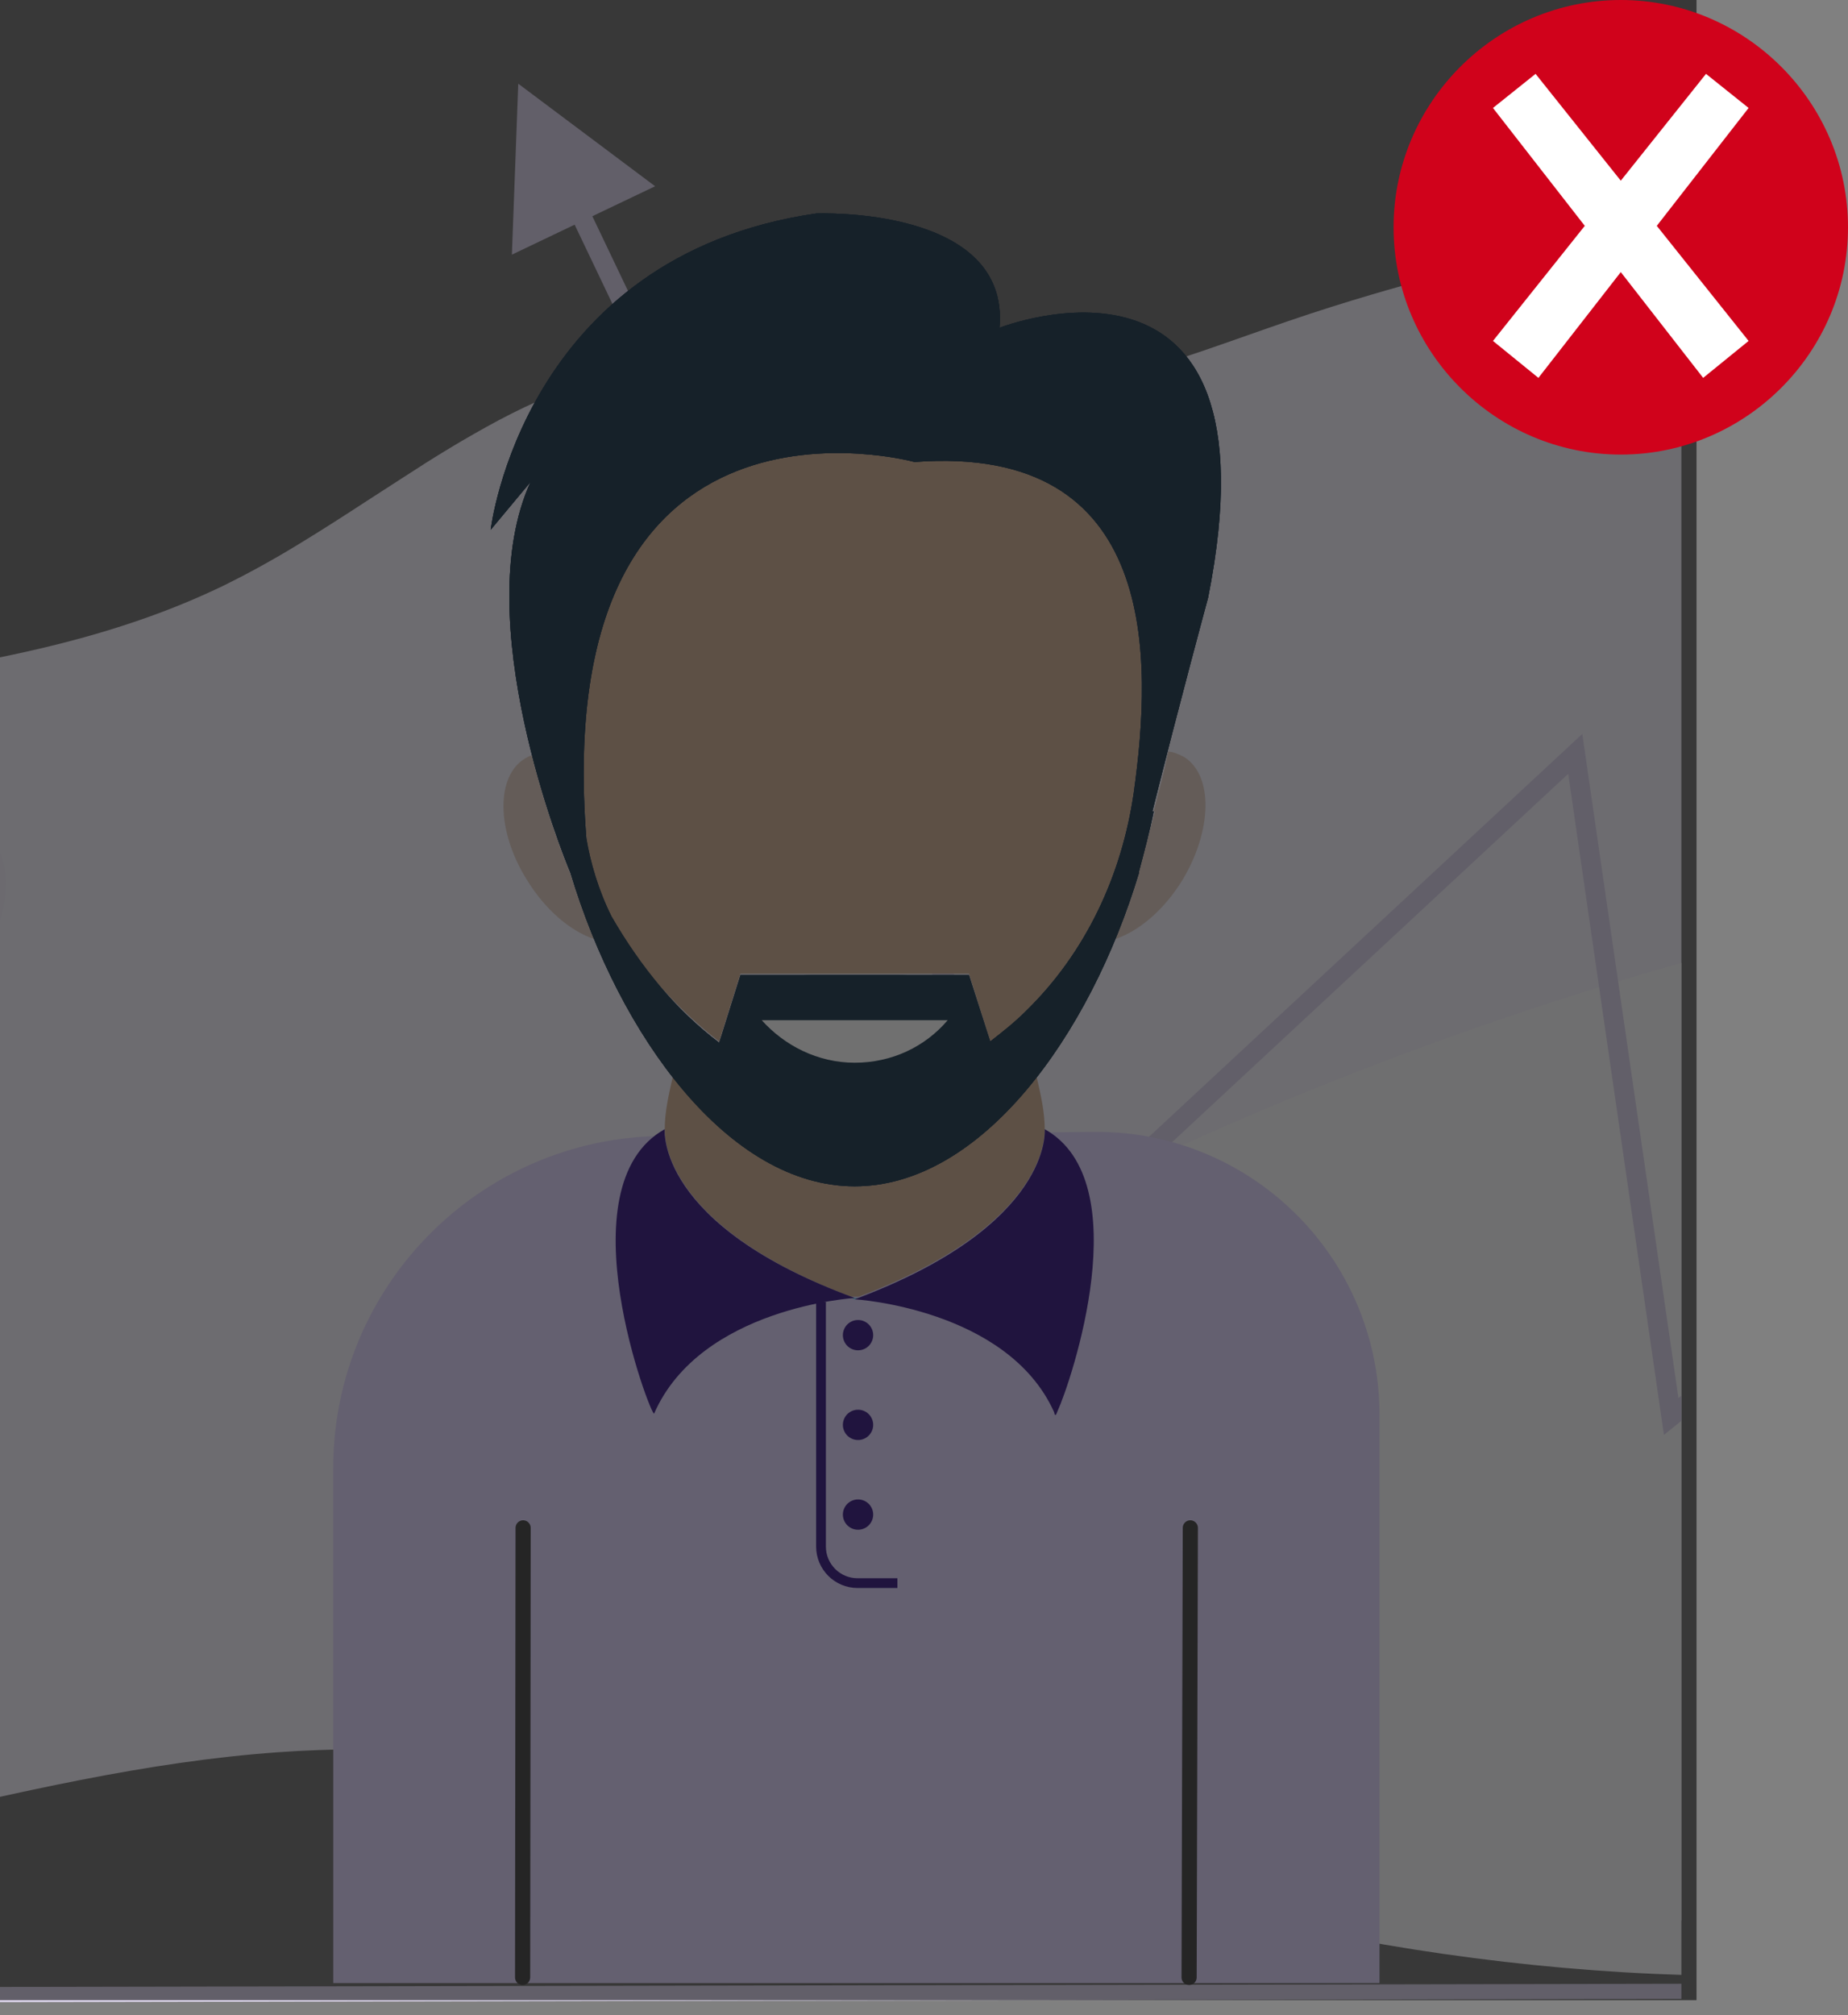 <svg width="122" height="133" viewBox="0 0 122 133" fill="none" xmlns="http://www.w3.org/2000/svg">
<rect x="0" y="0" width="122" height="133" fill="#808080" stroke="none"/>
<g clip-path="url(#clip0)">
<path d="M-51.416 81.327C-51.378 81.148 -51.342 80.969 -51.3 80.792C-49.979 74.709 -47.821 68.848 -44.612 63.465C-44.505 63.286 -44.398 63.107 -44.289 62.928C-42.173 59.465 -39.641 56.273 -36.75 53.423C-35.151 51.847 -33.408 50.349 -31.334 49.269C-28.429 47.753 -25.033 47.138 -21.695 46.635C-18.228 46.11 -14.713 45.672 -11.208 45.199C-9.962 45.034 -8.724 44.859 -7.493 44.674C-4.107 44.174 -0.745 43.595 2.537 42.827C6.593 41.88 10.525 40.639 14.24 38.894C14.536 38.759 14.83 38.617 15.12 38.467C15.409 38.322 15.701 38.176 15.987 38.027C16.273 37.878 16.555 37.729 16.835 37.576C16.98 37.498 17.125 37.42 17.268 37.337C17.411 37.255 17.552 37.182 17.69 37.102C18.109 36.869 18.52 36.629 18.931 36.388L18.947 36.378C19.218 36.219 19.486 36.056 19.752 35.893C21.27 34.972 22.756 34.011 24.242 33.044L25.176 32.441L26.623 31.506C26.905 31.323 27.193 31.14 27.477 30.959C27.678 30.826 27.88 30.694 28.099 30.557C29.154 29.893 30.223 29.242 31.32 28.62C31.58 28.472 31.842 28.323 32.105 28.178C34.322 26.943 36.64 25.899 39.035 25.057L39.067 25.045C40.272 24.626 41.501 24.279 42.747 24.008C43.466 23.851 44.187 23.722 44.916 23.624C46.864 23.348 48.839 23.32 50.794 23.541C54.634 23.986 58.231 25.458 62.069 25.954C69.969 26.96 77.641 23.72 85.07 21.183C86.897 20.559 88.737 19.976 90.59 19.431C91.822 19.067 93.058 18.724 94.305 18.392C101.94 16.377 109.732 15.012 117.598 14.312C120.886 13.99 124.194 13.917 127.493 14.093C128.747 14.169 129.987 14.294 131.205 14.495C135.373 15.138 139.258 16.488 142.395 18.959C144.964 20.988 146.802 23.632 148.201 26.399C149.634 29.222 150.645 32.239 151.203 35.355C151.28 35.779 151.348 36.205 151.404 36.631C151.505 37.361 151.58 38.094 151.63 38.831C151.901 42.761 151.431 46.707 150.245 50.463C148.916 54.67 146.701 58.708 145.727 62.946C145.687 63.126 145.649 63.305 145.612 63.483C145.479 64.127 145.38 64.777 145.316 65.431C144.819 70.639 146.726 75.717 148.221 80.81C148.274 80.987 148.326 81.166 148.376 81.345C148.538 81.91 148.692 82.475 148.84 83.04C150.225 88.425 150.609 94.189 149.375 99.564C149.337 99.743 149.291 99.922 149.246 100.099C148.42 103.497 146.866 106.675 144.692 109.415C142.381 112.311 139.347 114.721 136.106 116.839C134.526 117.871 132.893 118.835 131.205 119.732C129.998 120.376 128.76 120.985 127.493 121.56C117.336 126.185 105.75 128.443 94.293 127.944C93.689 127.918 93.085 127.886 92.481 127.842C91.877 127.797 91.216 127.745 90.584 127.687C83.204 126.971 76.022 125.244 68.891 123.356C66.502 122.722 64.116 122.073 61.732 121.435C60.671 121.154 59.612 120.872 58.551 120.599C53.355 119.258 48.083 118.043 42.743 117.136C41.507 116.923 40.27 116.729 39.031 116.553C34.73 115.922 30.394 115.555 26.047 115.453C24.358 115.42 22.667 115.435 20.976 115.498C20.122 115.528 19.268 115.575 18.413 115.636C9.585 116.258 1.053 118.337 -7.493 120.279C-8.729 120.561 -9.968 120.838 -11.208 121.112C-12.834 121.47 -14.461 121.815 -16.096 122.135C-26.269 124.132 -35.337 122.984 -44.795 118.864C-46.945 117.929 -49.093 116.799 -50.41 115.043C-51.726 113.288 -52.056 111.132 -52.302 109.051C-52.651 106.087 -52.878 103.085 -52.965 100.067C-52.965 99.89 -52.965 99.711 -52.977 99.532C-53.114 93.436 -52.658 87.281 -51.416 81.327Z" fill="#F8F5FF"/>
<path d="M-4.181 53.036C-2.946 53.411 -1.719 54.016 -0.838 54.965C1.034 56.982 0.459 60.032 -0.574 62.259C-1.687 64.656 -3.372 67.066 -2.422 69.816C-1.985 71.081 -1.251 72.226 -0.836 73.5C-0.394 74.862 -0.203 76.28 -0.227 77.701C-0.272 80.311 -0.966 83.095 -2.851 85.018C-4.511 86.711 -7.224 87.7 -7.845 90.186C-8.492 92.78 -6.909 95.685 -6.207 98.143C-5.411 100.924 -5.003 104.209 -5.933 106.981C-6.825 109.638 -9.076 111.726 -11.624 112.903C-16.716 115.255 -22.628 114.893 -27.733 112.615C-29.901 111.648 -32.313 110.459 -33.66 108.453C-34.077 107.833 -34.2 107.29 -34.29 106.57C-34.372 105.925 -34.631 105.414 -34.942 104.845C-35.626 103.596 -35.898 102.199 -35.843 100.796C-35.629 95.345 -31.587 90.276 -27.154 87.317C-26.104 86.616 -25.182 85.902 -24.962 84.609C-24.732 83.259 -25.01 81.826 -25.223 80.484C-25.432 79.158 -25.758 77.837 -25.784 76.492C-25.811 75.082 -25.42 73.793 -24.753 72.56C-23.5 70.244 -21.485 68.487 -19.171 67.204C-16.942 65.968 -14.505 64.921 -13.414 62.489C-12.257 59.913 -12.942 56.861 -11.042 54.562C-10.255 53.611 -9.152 52.766 -7.885 52.548C-6.67 52.339 -5.342 52.683 -4.181 53.036Z" fill="#F5F2FD"/>
<path d="M44.779 100.867C46.604 81.64 144.538 44.53 162.719 62.741C180.9 80.952 176.298 119.258 138.197 128.01C100.096 136.762 42.954 120.093 44.779 100.867Z" fill="#FDFCFF"/>
<path d="M34.214 5.524L43.249 12.292L39.105 14.269L70.486 80.013L104.458 48.436L110.805 92.262L123.09 82.378L123.902 83.387L109.848 94.695L103.53 51.067L70.076 82.163L37.936 14.827L33.794 16.805L34.214 5.524Z" fill="#DFD8EF"/>
<path d="M-51.999 131.727L188 131.273" stroke="#DFD8EF"/>
<path fill-rule="evenodd" clip-rule="evenodd" d="M43.719 74.97L72.215 74.699C82.53 74.601 90.972 82.883 91.07 93.199C91.071 93.258 91.071 93.317 91.071 93.377V130.872H79.276H22V96.897C22 84.868 31.691 75.085 43.719 74.97Z" fill="#E4DAFF"/>
<path d="M56.689 85.659C56.602 85.659 56.514 85.746 56.426 85.746C56.339 85.746 56.251 85.659 56.163 85.659H56.689Z" fill="#84DBFF"/>
<path d="M68.969 74.519C68.969 74.519 68.969 74.519 68.969 74.607C68.969 75.484 68.531 81.097 56.69 85.571H56.163C44.323 81.097 43.884 75.484 43.884 74.607C43.884 74.519 43.884 74.519 43.884 74.519C43.884 73.379 44.147 72.239 44.41 71.099C47.831 75.396 51.953 78.291 56.427 78.291C60.9 78.291 65.022 75.396 68.443 71.099C68.706 72.239 68.969 73.379 68.969 74.519Z" fill="#D4B69E"/>
<path d="M68.969 74.52C68.969 74.52 69.582 80.835 56.426 85.747C56.426 85.747 66.507 86.35 69.589 93.192C69.617 93.254 69.606 93.378 69.67 93.378C69.735 93.378 69.735 93.307 69.812 93.138C70.704 91.188 75.183 77.99 68.969 74.52ZM43.884 74.52C37.13 78.292 43.007 93.553 43.182 93.29C46.252 86.273 56.426 85.659 56.426 85.659C43.27 80.835 43.884 74.52 43.884 74.52Z" fill="#492E8E"/>
<path d="M74.845 52.329C74.056 57.767 71.688 62.854 67.741 66.714C66.951 67.503 66.25 68.117 65.373 68.731L63.969 64.258H48.883L47.48 68.731C44.673 66.626 38.797 60.749 38.709 55.224C36.253 23.736 60.373 30.402 60.373 30.402C76.6 29.262 76.073 43.558 74.845 52.329Z" fill="#D4B69E"/>
<path d="M78.091 58.03C76.863 60.048 75.196 61.451 73.618 61.977C74.231 60.574 74.758 59.083 75.196 57.592C75.196 57.592 75.196 57.592 75.196 57.504C75.547 56.188 75.898 54.873 76.249 53.557H76.161C76.512 52.242 76.863 50.926 77.126 49.61C77.477 49.61 77.828 49.786 78.178 49.961C80.108 51.189 80.02 54.785 78.091 58.03ZM39.236 61.977C37.657 61.451 35.99 60.048 34.762 58.03C32.745 54.785 32.745 51.189 34.675 50.049C34.85 49.961 34.938 49.873 35.113 49.873C36.166 53.996 37.394 57.066 37.657 57.68C38.095 59.083 38.622 60.574 39.236 61.977Z" fill="#E3D2C8"/>
<path d="M65.987 21.631C66.689 13.562 53.883 14.088 53.883 14.088C34.499 16.895 32.394 34.963 32.394 34.963L35.026 31.805C30.903 40.839 37.131 56.364 37.657 57.592C40.902 68.38 48.094 78.291 56.426 78.291C64.759 78.291 71.951 68.38 75.196 57.592C75.196 57.592 75.196 57.592 75.196 57.504C75.547 56.188 75.898 54.873 76.161 53.557H76.073C77.828 46.54 79.757 39.436 79.757 39.436C84.757 14.263 65.987 21.631 65.987 21.631ZM74.845 52.329C74.056 57.767 71.688 62.854 67.741 66.713C66.952 67.503 66.162 68.117 65.373 68.731L63.969 64.345H48.884L47.48 68.818C44.673 66.713 42.305 63.819 40.376 60.486C39.499 58.732 38.972 56.89 38.709 55.311C36.254 23.823 60.373 30.489 60.373 30.489C76.6 29.262 76.073 43.558 74.845 52.329Z" fill="#324A5E"/>
<path d="M65.987 21.631C66.689 13.562 53.883 14.088 53.883 14.088C34.499 16.895 32.394 34.963 32.394 34.963L35.026 31.805C30.903 40.839 37.131 56.364 37.657 57.592C40.902 68.38 48.094 78.291 56.426 78.291C64.759 78.291 71.951 68.38 75.196 57.592C75.196 57.592 75.196 57.592 75.196 57.504C75.547 56.188 75.898 54.873 76.161 53.557H76.073C77.828 46.54 79.757 39.436 79.757 39.436C84.757 14.263 65.987 21.631 65.987 21.631ZM74.845 52.329C74.056 57.767 71.688 62.854 67.741 66.713C66.952 67.503 66.162 68.117 65.373 68.731L63.969 64.345H48.884L47.48 68.818C44.673 66.713 42.305 63.819 40.376 60.486C39.499 58.732 38.972 56.89 38.709 55.311C36.254 23.823 60.373 30.489 60.373 30.489C76.6 29.262 76.073 43.558 74.845 52.329Z" fill="#324A5E"/>
<path d="M65.987 21.631C66.689 13.562 53.883 14.088 53.883 14.088C34.499 16.895 32.394 34.963 32.394 34.963L35.026 31.805C30.903 40.839 37.131 56.364 37.657 57.592C40.902 68.38 48.094 78.291 56.426 78.291C64.759 78.291 71.951 68.38 75.196 57.592C75.196 57.592 75.196 57.592 75.196 57.504C75.547 56.188 75.898 54.873 76.161 53.557H76.073C77.828 46.54 79.757 39.436 79.757 39.436C84.757 14.263 65.987 21.631 65.987 21.631ZM74.845 52.329C74.056 57.767 71.688 62.854 67.741 66.713C66.952 67.503 66.162 68.117 65.373 68.731C64.537 66.118 62.108 64.345 59.365 64.345H53.572C50.782 64.345 48.315 66.156 47.48 68.818C44.673 66.713 38.797 60.837 38.709 55.311C36.254 23.823 60.373 30.489 60.373 30.489C76.6 29.262 76.073 43.558 74.845 52.329Z" fill="#324A5E"/>
<path d="M50.287 67.327C51.778 68.994 53.971 70.134 56.426 70.134C58.882 70.134 61.075 69.081 62.566 67.327H50.287Z" fill="white"/>
<path d="M56.645 100.955C57.198 100.955 57.645 100.507 57.645 99.955C57.645 99.403 57.198 98.955 56.645 98.955C56.093 98.955 55.645 99.403 55.645 99.955C55.645 100.507 56.093 100.955 56.645 100.955Z" fill="#492E8E"/>
<path d="M56.645 95.034C57.198 95.034 57.645 94.586 57.645 94.034C57.645 93.482 57.198 93.034 56.645 93.034C56.093 93.034 55.645 93.482 55.645 94.034C55.645 94.586 56.093 95.034 56.645 95.034Z" fill="#492E8E"/>
<path d="M56.645 89.114C57.198 89.114 57.645 88.666 57.645 88.114C57.645 87.562 57.198 87.114 56.645 87.114C56.093 87.114 55.645 87.562 55.645 88.114C55.645 88.666 56.093 89.114 56.645 89.114Z" fill="#492E8E"/>
<path d="M54.201 85.921V102.066C54.201 103.398 55.281 104.478 56.613 104.478H59.244" stroke="#492E8E" stroke-width="0.644"/>
<path d="M34.535 100.832L34.501 130.5M78.582 100.832L78.501 130.5L78.582 100.832Z" stroke="#555555" stroke-linecap="round" stroke-linejoin="round"/>
</g>
<rect opacity="0.56" width="112" height="132" fill="black"/>
<circle cx="107" cy="15" r="12" fill="white"/>
<path fill-rule="evenodd" clip-rule="evenodd" d="M92 15C92 6.75 98.75 0 107 0C115.25 0 122 6.75 122 15C122 23.25 115.25 30 107 30C98.75 30 92 23.25 92 15ZM101.562 24.938L98.562 22.5L104.623 14.905L98.562 7.125L101.375 4.875L107 11.925L112.625 4.875L115.438 7.125L109.377 14.905L115.438 22.5L112.438 24.938L107 17.957L101.562 24.938Z" fill="#D0021B"/>
<defs>
<clipPath id="clip0">
<rect width="111" height="132" fill="white" transform="translate(0 1)"/>
</clipPath>
</defs>
</svg>
